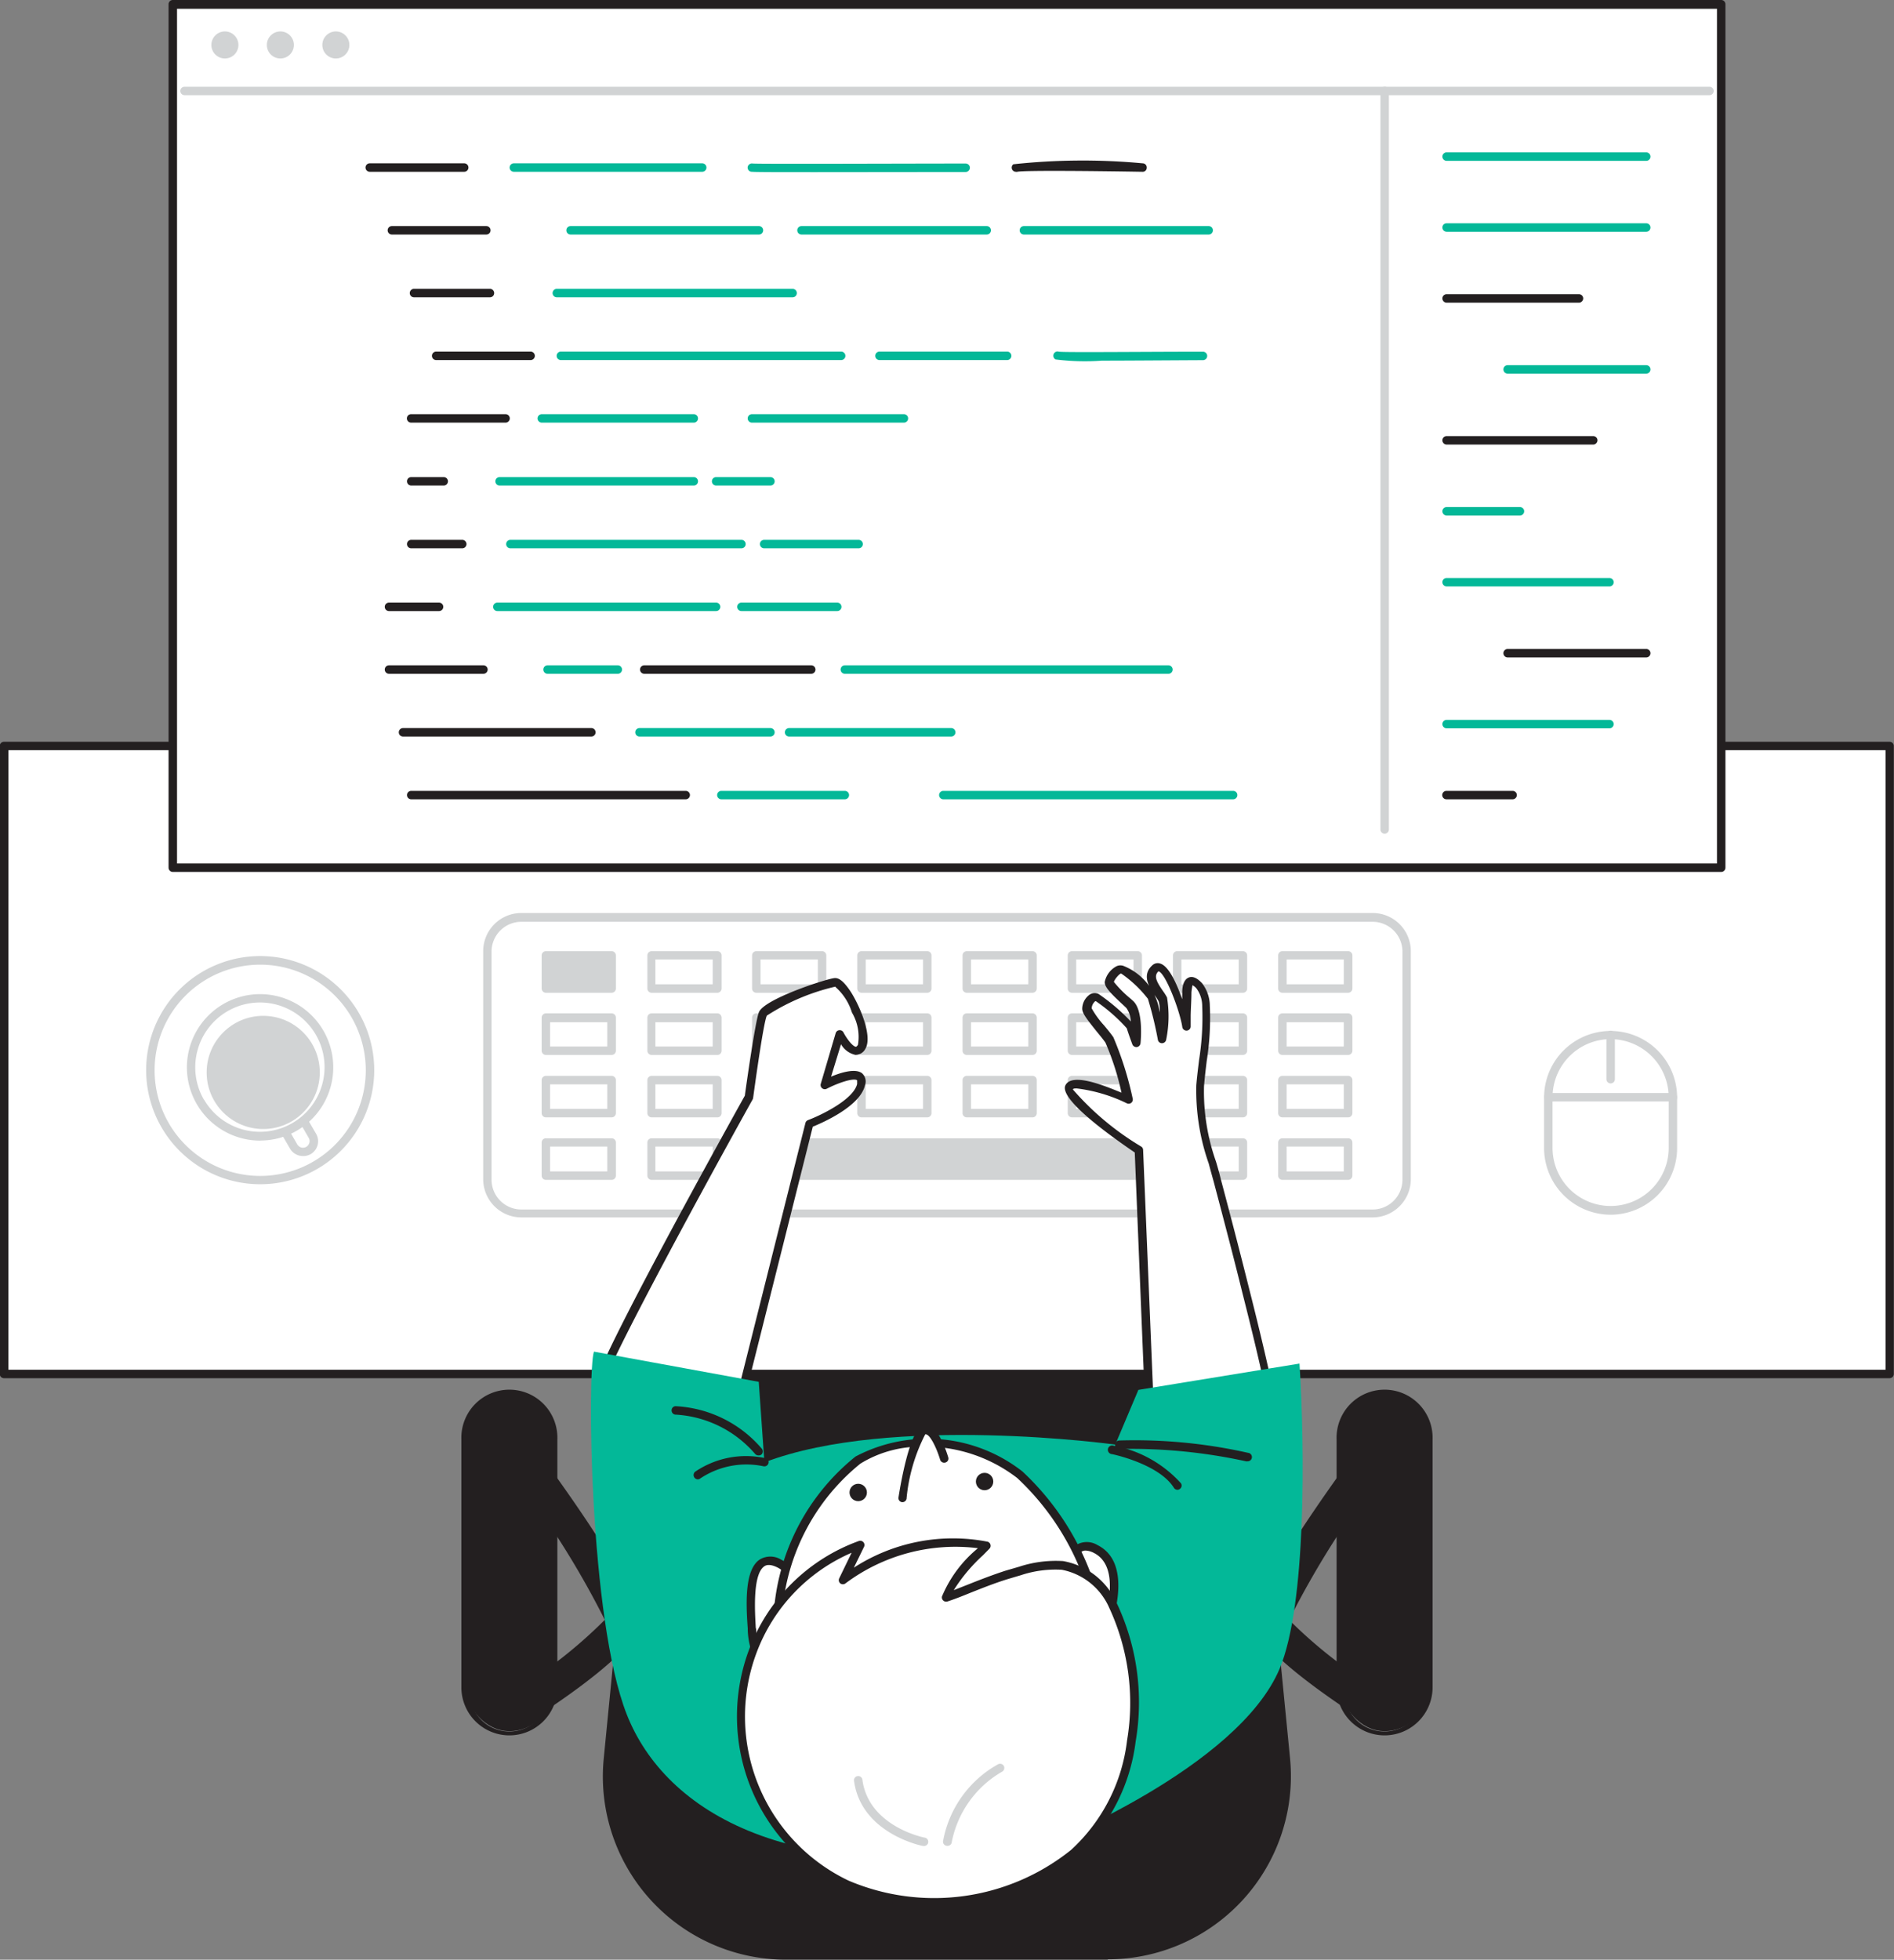 <svg xmlns="http://www.w3.org/2000/svg" width="38.1" height="39.405" viewBox="0 0 38.1 39.405">
  <rect x="0" y="0" width="38.1" height="39.405" fill="#808080" stroke="none"/>
  <defs>
    <style>
      .cls-1 {
        fill: #231f20;
      }

      .cls-2 {
        fill: #fff;
      }

      .cls-3 {
        fill: #d1d3d4;
      }

      .cls-4 {
        fill: #03b898;
      }
    </style>
  </defs>
  <g id="_177_coding_flatline" data-name="#177_coding_flatline" transform="translate(-87.82 -33.96)">
    <path id="Tracé_456" data-name="Tracé 456" class="cls-1" d="M181.362,190.916l.221-4.1-5.825-.285-3.648.212s.679,4.04,1.063,4.349S181.362,190.916,181.362,190.916Z" transform="translate(-69.976 -126.661)"/>
    <path id="Tracé_457" data-name="Tracé 457" class="cls-1" d="M174.175,190.838a4.848,4.848,0,0,1-1.528-.121c-.394-.321-1.019-3.986-1.094-4.4a.083.083,0,0,1,.017-.068.08.08,0,0,1,.061-.031l3.658-.217,5.835.285a.078.078,0,0,1,.058.027.085.085,0,0,1,.022.063l-.221,4.1a.087.087,0,0,1-.08.08C179.96,190.621,176.3,190.838,174.175,190.838Zm-2.434-4.458a19.34,19.34,0,0,0,1.019,4.2c.292.207,5.061,0,8.053-.188l.214-3.941-5.738-.285Zm9.153,4.1Z" transform="translate(-69.512 -126.221)"/>
    <path id="Tracé_458" data-name="Tracé 458" class="cls-1" d="M148.335,210.634a.34.34,0,0,1-.185-.625,9.485,9.485,0,0,0,1.792-1.408,17.864,17.864,0,0,0-1.88-2.968.34.34,0,1,1,.549-.4c2.148,2.936,2.038,3.374,2,3.519-.121.484-1.359,1.359-2.092,1.829a.34.34,0,0,1-.185.056ZM149.949,208.637Z" transform="translate(-49.956 -142.07)"/>
    <rect id="Rectangle_55" data-name="Rectangle 55" class="cls-1" width="1.761" height="6.75" rx="0.881" transform="translate(98.948 68.769) rotate(180)"/>
    <path id="Tracé_459" data-name="Tracé 459" class="cls-1" d="M143.44,205.412a.966.966,0,0,1-.965-.966v-4.988a.966.966,0,1,1,1.931,0v4.988A.966.966,0,0,1,143.44,205.412Zm0-6.75a.8.8,0,0,0-.795.8v4.988a.8.8,0,1,0,1.591,0v-4.988A.8.8,0,0,0,143.44,198.662Z" transform="translate(-45.374 -136.558)"/>
    <path id="Tracé_460" data-name="Tracé 460" class="cls-1" d="M238.8,210.634a.34.34,0,0,1-.185-.056c-.73-.475-1.972-1.345-2.092-1.829-.037-.144-.146-.582,2-3.519a.34.34,0,0,1,.549.4,18.112,18.112,0,0,0-1.882,2.972,9.413,9.413,0,0,0,1.793,1.4.34.34,0,0,1-.185.625ZM237.191,208.642Z" transform="translate(-123.438 -142.07)"/>
    <rect id="Rectangle_56" data-name="Rectangle 56" class="cls-1" width="1.761" height="6.75" rx="0.881" transform="translate(114.792 62.019)"/>
    <path id="Tracé_461" data-name="Tracé 461" class="cls-1" d="M247.112,205.412a.966.966,0,0,1-.966-.966v-4.988a.966.966,0,1,1,1.931,0v4.988A.966.966,0,0,1,247.112,205.412Zm0-6.75a.8.8,0,0,0-.8.8v4.988a.8.8,0,1,0,1.591,0v-4.988A.8.8,0,0,0,247.112,198.662Z" transform="translate(-131.439 -136.558)"/>
    <path id="Tracé_462" data-name="Tracé 462" class="cls-1" d="M173.4,224.654l-.355-3.6h-12.93l-.355,3.6a3.6,3.6,0,0,0,3.583,3.952h6.473a3.6,3.6,0,0,0,3.583-3.952Z" transform="translate(-59.706 -155.319)"/>
    <path id="Tracé_463" data-name="Tracé 463" class="cls-1" d="M169.4,228.268h-6.473a3.683,3.683,0,0,1-3.666-4.045l.353-3.6a.087.087,0,0,1,.085-.076h12.93a.087.087,0,0,1,.085.076l.353,3.6h0a3.683,3.683,0,0,1-3.666,4.038Zm-9.625-7.555-.34,3.527a3.515,3.515,0,0,0,3.491,3.858H169.4a3.515,3.515,0,0,0,3.5-3.858l-.34-3.527Z" transform="translate(-59.296 -154.904)"/>
    <rect id="Rectangle_57" data-name="Rectangle 57" class="cls-2" width="37.931" height="12.626" transform="translate(87.905 48.96)"/>
    <path id="Tracé_464" data-name="Tracé 464" class="cls-1" d="M125.835,134.587H87.9a.085.085,0,0,1-.085-.085V121.875a.085.085,0,0,1,.085-.085h37.931a.085.085,0,0,1,.085.085V134.5A.085.085,0,0,1,125.835,134.587Zm-37.846-.17h37.761V121.96H87.99Z" transform="translate(0 -72.915)"/>
    <rect id="Rectangle_58" data-name="Rectangle 58" class="cls-2" width="18.49" height="5.945" rx="2.973" transform="translate(97.625 52.411)"/>
    <path id="Tracé_465" data-name="Tracé 465" class="cls-3" d="M162.952,148.19H145.828a.769.769,0,0,1-.768-.768v-4.585a.768.768,0,0,1,.768-.768h17.124a.768.768,0,0,1,.768.768v4.585A.769.769,0,0,1,162.952,148.19Zm-17.124-5.944a.6.6,0,0,0-.6.6v4.585a.6.6,0,0,0,.6.6h17.124a.6.6,0,0,0,.6-.6v-4.585a.6.6,0,0,0-.6-.6Z" transform="translate(-47.52 -89.751)"/>
    <rect id="Rectangle_59" data-name="Rectangle 59" class="cls-3" width="1.323" height="0.666" transform="translate(98.8 53.166)"/>
    <path id="Tracé_466" data-name="Tracé 466" class="cls-3" d="M153.388,147.4h-1.323a.087.087,0,0,1-.085-.085v-.666a.085.085,0,0,1,.085-.085h1.323a.085.085,0,0,1,.085.085v.669A.085.085,0,0,1,153.388,147.4Zm-1.238-.17H153.3v-.5h-1.15Z" transform="translate(-53.264 -93.478)"/>
    <rect id="Rectangle_60" data-name="Rectangle 60" class="cls-2" width="1.323" height="0.666" transform="translate(98.8 54.421)"/>
    <path id="Tracé_467" data-name="Tracé 467" class="cls-3" d="M153.388,154.786h-1.323a.085.085,0,0,1-.085-.085v-.666a.087.087,0,0,1,.085-.085h1.323a.085.085,0,0,1,.085.085v.666A.085.085,0,0,1,153.388,154.786Zm-1.238-.17H153.3v-.487h-1.15Z" transform="translate(-53.264 -99.614)"/>
    <rect id="Rectangle_61" data-name="Rectangle 61" class="cls-2" width="1.323" height="0.666" transform="translate(98.8 55.678)"/>
    <path id="Tracé_468" data-name="Tracé 468" class="cls-3" d="M153.388,162.184h-1.323a.085.085,0,0,1-.085-.085v-.664a.085.085,0,0,1,.085-.085h1.323a.085.085,0,0,1,.085.085v.664A.085.085,0,0,1,153.388,162.184Zm-1.238-.17H153.3v-.494h-1.15Z" transform="translate(-53.264 -105.757)"/>
    <rect id="Rectangle_62" data-name="Rectangle 62" class="cls-2" width="1.323" height="0.666" transform="translate(98.8 56.933)"/>
    <path id="Tracé_469" data-name="Tracé 469" class="cls-3" d="M153.388,169.576h-1.323a.085.085,0,0,1-.085-.085v-.666a.085.085,0,0,1,.085-.085h1.323a.085.085,0,0,1,.085.085v.666A.085.085,0,0,1,153.388,169.576Zm-1.238-.17H153.3v-.5h-1.15Z" transform="translate(-53.264 -111.892)"/>
    <rect id="Rectangle_63" data-name="Rectangle 63" class="cls-2" width="1.323" height="0.666" transform="translate(100.918 53.166)"/>
    <path id="Tracé_470" data-name="Tracé 470" class="cls-3" d="M165.9,147.4h-1.314a.085.085,0,0,1-.085-.085v-.666a.085.085,0,0,1,.085-.085h1.323a.085.085,0,0,1,.085.085v.669a.087.087,0,0,1-.093.082Zm-1.238-.17h1.153v-.5h-1.153Z" transform="translate(-63.658 -93.478)"/>
    <rect id="Rectangle_64" data-name="Rectangle 64" class="cls-2" width="1.323" height="0.666" transform="translate(100.918 54.421)"/>
    <path id="Tracé_471" data-name="Tracé 471" class="cls-3" d="M165.9,154.786h-1.314a.085.085,0,0,1-.085-.085v-.666a.085.085,0,0,1,.085-.085h1.323a.087.087,0,0,1,.085.085v.666a.085.085,0,0,1-.093.085Zm-1.238-.17h1.153v-.487h-1.153Z" transform="translate(-63.658 -99.614)"/>
    <rect id="Rectangle_65" data-name="Rectangle 65" class="cls-2" width="1.323" height="0.666" transform="translate(100.918 55.678)"/>
    <path id="Tracé_472" data-name="Tracé 472" class="cls-3" d="M165.9,162.184h-1.314a.085.085,0,0,1-.085-.085v-.664a.085.085,0,0,1,.085-.085h1.323a.085.085,0,0,1,.085.085v.664a.085.085,0,0,1-.093.085Zm-1.238-.17h1.153v-.494h-1.153Z" transform="translate(-63.658 -105.757)"/>
    <rect id="Rectangle_66" data-name="Rectangle 66" class="cls-2" width="1.323" height="0.666" transform="translate(100.918 56.933)"/>
    <path id="Tracé_473" data-name="Tracé 473" class="cls-3" d="M165.9,169.576h-1.314a.085.085,0,0,1-.085-.085v-.666a.085.085,0,0,1,.085-.085h1.323a.085.085,0,0,1,.085.085v.666a.085.085,0,0,1-.093.085Zm-1.238-.17h1.153v-.5h-1.153Z" transform="translate(-63.658 -111.892)"/>
    <rect id="Rectangle_67" data-name="Rectangle 67" class="cls-2" width="1.323" height="0.666" transform="translate(103.034 53.166)"/>
    <path id="Tracé_474" data-name="Tracé 474" class="cls-3" d="M178.318,147.4h-1.323a.085.085,0,0,1-.085-.085v-.666a.085.085,0,0,1,.085-.085h1.323a.085.085,0,0,1,.085.085v.669A.085.085,0,0,1,178.318,147.4Zm-1.238-.17h1.153v-.5H177.08Z" transform="translate(-73.961 -93.478)"/>
    <rect id="Rectangle_68" data-name="Rectangle 68" class="cls-2" width="1.323" height="0.666" transform="translate(103.034 54.421)"/>
    <path id="Tracé_475" data-name="Tracé 475" class="cls-3" d="M178.318,154.786h-1.323a.085.085,0,0,1-.085-.085v-.666a.085.085,0,0,1,.085-.085h1.323a.085.085,0,0,1,.085.085v.666A.085.085,0,0,1,178.318,154.786Zm-1.238-.17h1.153v-.487H177.08Z" transform="translate(-73.961 -99.614)"/>
    <rect id="Rectangle_69" data-name="Rectangle 69" class="cls-2" width="1.323" height="0.666" transform="translate(103.034 55.678)"/>
    <path id="Tracé_476" data-name="Tracé 476" class="cls-3" d="M178.318,162.184h-1.323a.085.085,0,0,1-.085-.085v-.664a.085.085,0,0,1,.085-.085h1.323a.085.085,0,0,1,.085.085v.664A.085.085,0,0,1,178.318,162.184Zm-1.238-.17h1.153v-.494H177.08Z" transform="translate(-73.961 -105.757)"/>
    <rect id="Rectangle_70" data-name="Rectangle 70" class="cls-3" width="7.672" height="0.666" transform="translate(103.034 56.933)"/>
    <path id="Tracé_477" data-name="Tracé 477" class="cls-3" d="M184.667,169.576h-7.672a.085.085,0,0,1-.085-.085v-.666a.085.085,0,0,1,.085-.085h7.672a.085.085,0,0,1,.085.085v.666A.085.085,0,0,1,184.667,169.576Zm-7.587-.17h7.5v-.5h-7.5Z" transform="translate(-73.961 -111.892)"/>
    <rect id="Rectangle_71" data-name="Rectangle 71" class="cls-2" width="1.323" height="0.666" transform="translate(105.15 53.166)"/>
    <path id="Tracé_478" data-name="Tracé 478" class="cls-3" d="M190.778,147.4h-1.323a.087.087,0,0,1-.085-.085v-.666a.085.085,0,0,1,.085-.085h1.323a.085.085,0,0,1,.085.085v.669A.085.085,0,0,1,190.778,147.4Zm-1.238-.17h1.153v-.5H189.54Z" transform="translate(-84.305 -93.478)"/>
    <rect id="Rectangle_72" data-name="Rectangle 72" class="cls-2" width="1.323" height="0.666" transform="translate(105.15 54.421)"/>
    <path id="Tracé_479" data-name="Tracé 479" class="cls-3" d="M190.778,154.786h-1.323a.085.085,0,0,1-.085-.085v-.666a.087.087,0,0,1,.085-.085h1.323a.085.085,0,0,1,.085.085v.666A.085.085,0,0,1,190.778,154.786Zm-1.238-.17h1.153v-.487H189.54Z" transform="translate(-84.305 -99.614)"/>
    <rect id="Rectangle_73" data-name="Rectangle 73" class="cls-2" width="1.323" height="0.666" transform="translate(105.15 55.678)"/>
    <path id="Tracé_480" data-name="Tracé 480" class="cls-3" d="M190.778,162.184h-1.323a.085.085,0,0,1-.085-.085v-.664a.085.085,0,0,1,.085-.085h1.323a.085.085,0,0,1,.085.085v.664A.085.085,0,0,1,190.778,162.184Zm-1.238-.17h1.153v-.494H189.54Z" transform="translate(-84.305 -105.757)"/>
    <rect id="Rectangle_74" data-name="Rectangle 74" class="cls-2" width="1.323" height="0.666" transform="translate(107.268 53.166)"/>
    <path id="Tracé_481" data-name="Tracé 481" class="cls-3" d="M203.248,147.4h-1.323a.085.085,0,0,1-.085-.085v-.666a.085.085,0,0,1,.085-.085h1.323a.085.085,0,0,1,.085.085v.669A.087.087,0,0,1,203.248,147.4Zm-1.238-.17h1.153v-.5H202.01Z" transform="translate(-94.657 -93.478)"/>
    <rect id="Rectangle_75" data-name="Rectangle 75" class="cls-2" width="1.323" height="0.666" transform="translate(107.268 54.421)"/>
    <path id="Tracé_482" data-name="Tracé 482" class="cls-3" d="M203.248,154.786h-1.323a.085.085,0,0,1-.085-.085v-.666a.085.085,0,0,1,.085-.085h1.323a.087.087,0,0,1,.085.085v.666A.085.085,0,0,1,203.248,154.786Zm-1.238-.17h1.153v-.487H202.01Z" transform="translate(-94.657 -99.614)"/>
    <rect id="Rectangle_76" data-name="Rectangle 76" class="cls-2" width="1.323" height="0.666" transform="translate(107.268 55.678)"/>
    <path id="Tracé_483" data-name="Tracé 483" class="cls-3" d="M203.248,162.184h-1.323a.085.085,0,0,1-.085-.085v-.664a.085.085,0,0,1,.085-.085h1.323a.085.085,0,0,1,.085.085v.664A.085.085,0,0,1,203.248,162.184Zm-1.238-.17h1.153v-.494H202.01Z" transform="translate(-94.657 -105.757)"/>
    <rect id="Rectangle_77" data-name="Rectangle 77" class="cls-2" width="1.323" height="0.666" transform="translate(109.384 53.166)"/>
    <path id="Tracé_484" data-name="Tracé 484" class="cls-3" d="M215.708,147.4h-1.323a.085.085,0,0,1-.085-.085v-.666a.085.085,0,0,1,.085-.085h1.323a.085.085,0,0,1,.085.085v.669A.085.085,0,0,1,215.708,147.4Zm-1.238-.17h1.153v-.5H214.47Z" transform="translate(-105.001 -93.478)"/>
    <rect id="Rectangle_78" data-name="Rectangle 78" class="cls-2" width="1.323" height="0.666" transform="translate(109.384 54.421)"/>
    <path id="Tracé_485" data-name="Tracé 485" class="cls-3" d="M215.708,154.786h-1.323a.085.085,0,0,1-.085-.085v-.666a.085.085,0,0,1,.085-.085h1.323a.085.085,0,0,1,.085.085v.666A.085.085,0,0,1,215.708,154.786Zm-1.238-.17h1.153v-.487H214.47Z" transform="translate(-105.001 -99.614)"/>
    <rect id="Rectangle_79" data-name="Rectangle 79" class="cls-2" width="1.323" height="0.666" transform="translate(109.384 55.678)"/>
    <path id="Tracé_486" data-name="Tracé 486" class="cls-3" d="M215.708,162.184h-1.323a.085.085,0,0,1-.085-.085v-.664a.085.085,0,0,1,.085-.085h1.323a.085.085,0,0,1,.085.085v.664A.085.085,0,0,1,215.708,162.184Zm-1.238-.17h1.153v-.494H214.47Z" transform="translate(-105.001 -105.757)"/>
    <rect id="Rectangle_80" data-name="Rectangle 80" class="cls-2" width="1.323" height="0.666" transform="translate(111.499 53.166)"/>
    <path id="Tracé_487" data-name="Tracé 487" class="cls-3" d="M228.168,147.4h-1.323a.087.087,0,0,1-.085-.085v-.666a.085.085,0,0,1,.085-.085h1.323a.085.085,0,0,1,.085.085v.669A.085.085,0,0,1,228.168,147.4Zm-1.238-.17h1.153v-.5H226.93Z" transform="translate(-115.345 -93.478)"/>
    <rect id="Rectangle_81" data-name="Rectangle 81" class="cls-2" width="1.323" height="0.666" transform="translate(111.499 54.421)"/>
    <path id="Tracé_488" data-name="Tracé 488" class="cls-3" d="M228.168,154.786h-1.323a.085.085,0,0,1-.085-.085v-.666a.087.087,0,0,1,.085-.085h1.323a.085.085,0,0,1,.085.085v.666A.085.085,0,0,1,228.168,154.786Zm-1.238-.17h1.153v-.487H226.93Z" transform="translate(-115.345 -99.614)"/>
    <rect id="Rectangle_82" data-name="Rectangle 82" class="cls-2" width="1.323" height="0.666" transform="translate(111.499 55.678)"/>
    <path id="Tracé_489" data-name="Tracé 489" class="cls-3" d="M228.168,162.184h-1.323a.085.085,0,0,1-.085-.085v-.664a.085.085,0,0,1,.085-.085h1.323a.085.085,0,0,1,.085.085v.664A.085.085,0,0,1,228.168,162.184Zm-1.238-.17h1.153v-.494H226.93Z" transform="translate(-115.345 -105.757)"/>
    <rect id="Rectangle_83" data-name="Rectangle 83" class="cls-2" width="1.323" height="0.666" transform="translate(111.499 56.933)"/>
    <path id="Tracé_490" data-name="Tracé 490" class="cls-3" d="M228.168,169.576h-1.323a.085.085,0,0,1-.085-.085v-.666a.085.085,0,0,1,.085-.085h1.323a.085.085,0,0,1,.085.085v.666A.085.085,0,0,1,228.168,169.576Zm-1.238-.17h1.153v-.5H226.93Z" transform="translate(-115.345 -111.892)"/>
    <rect id="Rectangle_84" data-name="Rectangle 84" class="cls-2" width="1.323" height="0.666" transform="translate(113.617 53.166)"/>
    <path id="Tracé_491" data-name="Tracé 491" class="cls-3" d="M240.638,147.4h-1.323a.085.085,0,0,1-.085-.085v-.666a.085.085,0,0,1,.085-.085h1.323a.085.085,0,0,1,.085.085v.669A.087.087,0,0,1,240.638,147.4Zm-1.238-.17h1.15v-.5H239.4Z" transform="translate(-125.698 -93.478)"/>
    <rect id="Rectangle_85" data-name="Rectangle 85" class="cls-2" width="1.323" height="0.666" transform="translate(113.617 54.421)"/>
    <path id="Tracé_492" data-name="Tracé 492" class="cls-3" d="M240.638,154.786h-1.323a.085.085,0,0,1-.085-.085v-.666a.085.085,0,0,1,.085-.085h1.323a.087.087,0,0,1,.085.085v.666A.085.085,0,0,1,240.638,154.786Zm-1.238-.17h1.15v-.487H239.4Z" transform="translate(-125.698 -99.614)"/>
    <rect id="Rectangle_86" data-name="Rectangle 86" class="cls-2" width="1.323" height="0.666" transform="translate(113.617 55.678)"/>
    <path id="Tracé_493" data-name="Tracé 493" class="cls-3" d="M240.638,162.184h-1.323a.085.085,0,0,1-.085-.085v-.664a.085.085,0,0,1,.085-.085h1.323a.085.085,0,0,1,.085.085v.664A.085.085,0,0,1,240.638,162.184Zm-1.238-.17h1.15v-.494H239.4Z" transform="translate(-125.698 -105.757)"/>
    <rect id="Rectangle_87" data-name="Rectangle 87" class="cls-2" width="1.323" height="0.666" transform="translate(113.617 56.933)"/>
    <path id="Tracé_494" data-name="Tracé 494" class="cls-3" d="M240.638,169.576h-1.323a.085.085,0,0,1-.085-.085v-.666a.085.085,0,0,1,.085-.085h1.323a.085.085,0,0,1,.085.085v.666A.085.085,0,0,1,240.638,169.576Zm-1.238-.17h1.15v-.5H239.4Z" transform="translate(-125.698 -111.892)"/>
    <path id="Tracé_495" data-name="Tracé 495" class="cls-2" d="M215.851,152.2s-1.528-1.041-1.4-1.263,1.175.262,1.175.262a7.264,7.264,0,0,0-.377-1.206c-.138-.2-.452-.52-.452-.632s.105-.272.205-.221a3.127,3.127,0,0,1,.667.6c.032.105.11.319.11.319s.053-.611-.122-.773-.411-.374-.408-.457.17-.294.268-.245a2.408,2.408,0,0,1,.577.55,8.06,8.06,0,0,1,.207.849,2.618,2.618,0,0,0,.024-.8c-.076-.156-.367-.423-.151-.623s.579.895.618,1.172c0-.229.008-.46.02-.691.012-.2.076-.323.253-.127a.679.679,0,0,1,.134.4,10.3,10.3,0,0,1-.119,1.6,5.631,5.631,0,0,0,.35,1.912q.3,1.116.577,2.236c.17.706.35,1.415.5,2.128a3.5,3.5,0,0,1,.17,1.189c-.107.649-2.491,2.208-2.491,2.208Z" transform="translate(-105.121 -95.111)"/>
    <path id="Tracé_496" data-name="Tracé 496" class="cls-1" d="M215.79,160.234a.1.1,0,0,1-.039-.008.088.088,0,0,1-.046-.073l-.34-8.338c-.722-.492-1.528-1.117-1.391-1.359s.745,0,1.124.156a5.4,5.4,0,0,0-.323-1.007c-.046-.066-.115-.149-.182-.231-.17-.214-.285-.352-.285-.45a.357.357,0,0,1,.151-.285.182.182,0,0,1,.178-.012,3.98,3.98,0,0,1,.649.554.494.494,0,0,0-.09-.272l-.046-.044c-.268-.248-.394-.375-.389-.481a.465.465,0,0,1,.212-.3.183.183,0,0,1,.18-.015,1.17,1.17,0,0,1,.713.929.631.631,0,0,0-.02-.221.915.915,0,0,0-.071-.112c-.105-.153-.282-.406-.061-.61a.158.158,0,0,1,.17-.037c.17.058.324.4.436.715v-.139c0-.11.025-.26.138-.3s.226.08.262.119a.747.747,0,0,1,.155.453,5.5,5.5,0,0,1-.063,1.112c-.02.17-.041.34-.054.509A4.222,4.222,0,0,0,217,152c.036.122.071.245.1.367.217.813.406,1.545.579,2.238.2.79.357,1.454.5,2.13.017.08.037.17.059.255a2.562,2.562,0,0,1,.114.965c-.109.666-2.281,2.109-2.529,2.272A.085.085,0,0,1,215.79,160.234Zm-1.595-9.707c-.041,0-.066,0-.075.02a5.667,5.667,0,0,0,1.377,1.15.082.082,0,0,1,.036.066l.34,8.231c.725-.487,2.252-1.6,2.328-2.073a2.427,2.427,0,0,0-.11-.9c-.022-.09-.044-.17-.061-.26-.141-.679-.3-1.336-.5-2.124-.17-.691-.362-1.421-.577-2.235-.034-.122-.068-.243-.1-.365a4.419,4.419,0,0,1-.25-1.576c.014-.17.036-.34.056-.509a5.46,5.46,0,0,0,.063-1.078.6.6,0,0,0-.112-.353.274.274,0,0,0-.083-.07,1.072,1.072,0,0,0-.022.146c0,.153-.012.307-.015.46v.229a.085.085,0,0,1-.168.01c-.046-.319-.34-1.1-.481-1.124-.093.09-.048.194.088.391a1.149,1.149,0,0,1,.085.134,2.346,2.346,0,0,1-.017.849.085.085,0,0,1-.082.071.082.082,0,0,1-.085-.068,7.439,7.439,0,0,0-.2-.824,2.415,2.415,0,0,0-.538-.509c-.037,0-.141.127-.146.17a2.282,2.282,0,0,0,.34.34l.046.042c.2.182.16.734.149.849a.087.087,0,0,1-.073.078.088.088,0,0,1-.092-.056s-.08-.216-.112-.323a3.511,3.511,0,0,0-.623-.545.038.038,0,0,0-.025.015.2.2,0,0,0-.058.129,1.782,1.782,0,0,0,.246.34c.073.087.141.17.19.241a6.711,6.711,0,0,1,.389,1.233.085.085,0,0,1-.029.087.083.083,0,0,1-.088.01A3.164,3.164,0,0,0,214.2,150.527Z" transform="translate(-104.718 -94.681)"/>
    <path id="Tracé_497" data-name="Tracé 497" class="cls-2" d="M161.548,158.848,163,153.084s.939-.355,1.041-.786-.735,0-.735,0l.3-1.019s.27.532.44.253-.34-1.319-.542-1.294a3.924,3.924,0,0,0-1.445.635c-.076.2-.28,1.674-.28,1.674s-3.018,5.434-3.018,5.808S161.548,158.848,161.548,158.848Z" transform="translate(-58.893 -96.531)"/>
    <path id="Tracé_498" data-name="Tracé 498" class="cls-1" d="M161.15,158.546h0c-1.072-.041-2.87-.17-2.87-.572s2.67-5.215,3.018-5.837c.029-.211.207-1.476.282-1.676.1-.265,1.333-.666,1.515-.688.1-.014.2.075.328.265.18.277.452.9.3,1.156a.224.224,0,0,1-.2.122.443.443,0,0,1-.29-.214l-.2.652c.2-.085.486-.17.62-.071a.222.222,0,0,1,.061.248c-.1.421-.849.747-1.049.829l-1.438,5.721A.087.087,0,0,1,161.15,158.546Zm1.96-8.6a4.345,4.345,0,0,0-1.37.581c-.066.149-.219,1.248-.275,1.654a.093.093,0,0,1-.01.031c-1.158,2.082-3,5.49-3.007,5.774a6.925,6.925,0,0,0,2.637.4l1.432-5.7a.085.085,0,0,1,.053-.059c.25-.093.912-.409.987-.725v-.075c-.066-.053-.375.048-.611.17a.085.085,0,0,1-.093-.01.083.083,0,0,1-.027-.09l.3-1.019a.085.085,0,0,1,.156-.014c.07.134.188.285.25.289.014,0,.034-.025.042-.041a.958.958,0,0,0-.121-.647A1.13,1.13,0,0,0,163.11,149.941Z" transform="translate(-58.495 -96.145)"/>
    <path id="Tracé_499" data-name="Tracé 499" class="cls-4" d="M168.852,194.769l-.465,1.1s-4.5-.62-7.058.358l-.114-1.62L157.9,194c-.134.368-.1,5.373.662,7.3s3.283,3.566,8.447,2.6c0,0,3.843-1.528,4.684-3.524.538-1.279.509-4.415.4-6.136Z" transform="translate(-58.132 -132.862)"/>
    <path id="Tracé_500" data-name="Tracé 500" class="cls-2" d="M176.782,220.155a1.435,1.435,0,0,0,.112.509.34.34,0,0,0,.26.221c.17.012.279-.17.34-.324.17-.474.436-1.445-.161-1.739C176.64,218.487,176.755,219.778,176.782,220.155Z" transform="translate(-73.835 -153.424)"/>
    <path id="Tracé_501" data-name="Tracé 501" class="cls-1" d="M176.762,220.563h-.02a.418.418,0,0,1-.329-.268,1.528,1.528,0,0,1-.121-.545h0v-.036c-.044-.576-.048-1.189.238-1.384a.413.413,0,0,1,.433,0c.679.34.367,1.4.2,1.844C177.073,220.431,176.929,220.563,176.762,220.563Zm-.3-.827a1.359,1.359,0,0,0,.105.484c.017.039.085.17.187.17.136.008.228-.205.251-.27.148-.4.431-1.359-.119-1.634-.17-.083-.239-.036-.263-.02-.243.17-.183.966-.17,1.231Z" transform="translate(-73.43 -153.01)"/>
    <path id="Tracé_502" data-name="Tracé 502" class="cls-2" d="M214.312,218.435a1.47,1.47,0,0,0,.112.509.34.34,0,0,0,.26.221c.17.012.279-.17.34-.324.17-.475.436-1.445-.161-1.739C214.17,216.767,214.285,218.058,214.312,218.435Z" transform="translate(-104.992 -151.996)"/>
    <path id="Tracé_503" data-name="Tracé 503" class="cls-1" d="M214.255,218.843h-.019a.416.416,0,0,1-.34-.27,1.507,1.507,0,0,1-.121-.543v-.036c-.042-.576-.048-1.189.238-1.384a.413.413,0,0,1,.433,0c.679.34.367,1.4.2,1.844C214.567,218.706,214.421,218.843,214.255,218.843Zm-.046-2.123a.144.144,0,0,0-.093.029c-.243.17-.183.966-.17,1.231v.034h0a1.358,1.358,0,0,0,.105.486c.017.037.085.17.187.17.138,0,.228-.2.251-.27.148-.4.431-1.359-.119-1.634A.4.4,0,0,0,214.209,216.72Z" transform="translate(-104.548 -151.582)"/>
    <path id="Tracé_504" data-name="Tracé 504" class="cls-2" d="M186.335,207.975a5.342,5.342,0,0,0-1.528-2.563,3.019,3.019,0,0,0-3.255-.294,4.328,4.328,0,0,0-1.576,4C180.214,211.308,186.335,207.975,186.335,207.975Z" transform="translate(-76.479 -141.806)"/>
    <path id="Tracé_505" data-name="Tracé 505" class="cls-1" d="M180.68,209.553a1.558,1.558,0,0,1-.713-.143.812.812,0,0,1-.442-.679,4.42,4.42,0,0,1,1.61-4.076,3.1,3.1,0,0,1,3.357.3,5.409,5.409,0,0,1,1.55,2.608.083.083,0,0,1-.041.1C185.839,207.741,182.5,209.553,180.68,209.553Zm1.839-5.095a2.311,2.311,0,0,0-1.286.34,4.265,4.265,0,0,0-1.54,3.924.644.644,0,0,0,.352.543c1.258.657,5.28-1.438,5.816-1.724a5.193,5.193,0,0,0-1.474-2.454,3.04,3.04,0,0,0-1.868-.632Z" transform="translate(-76.105 -141.408)"/>
    <path id="Tracé_506" data-name="Tracé 506" class="cls-2" d="M180.968,217.231c-.414.127-.8.307-1.209.457a3.039,3.039,0,0,1,.8-1.044,3.7,3.7,0,0,0-2.887.693l.34-.708a3.619,3.619,0,0,0-2.143,2.145,3.736,3.736,0,0,0,1.9,4.68,4.5,4.5,0,0,0,4.565-.633,3.649,3.649,0,0,0,1.153-2.248,4.575,4.575,0,0,0-.368-2.717,1.391,1.391,0,0,0-1.019-.807,2.32,2.32,0,0,0-.849.112Z" transform="translate(-72.909 -151.6)"/>
    <path id="Tracé_507" data-name="Tracé 507" class="cls-1" d="M179.11,223.478a4.585,4.585,0,0,1-1.792-.36,3.828,3.828,0,0,1-1.949-4.787,3.7,3.7,0,0,1,2.218-2.2.085.085,0,0,1,.1.119l-.205.419a3.668,3.668,0,0,1,2.687-.523.083.083,0,0,1,.061.059.085.085,0,0,1-.02.082l-.132.134a3.359,3.359,0,0,0-.586.7l.267-.105c.25-.1.509-.2.769-.285h0l.275-.08a2.377,2.377,0,0,1,.886-.115,1.456,1.456,0,0,1,1.083.849,4.667,4.667,0,0,1,.379,2.778,3.726,3.726,0,0,1-1.189,2.3A4.371,4.371,0,0,1,179.11,223.478Zm-1.673-7.109a3.541,3.541,0,0,0-1.916,2.021,3.654,3.654,0,0,0,1.856,4.572,4.4,4.4,0,0,0,4.475-.618,3.548,3.548,0,0,0,1.126-2.2,4.544,4.544,0,0,0-.36-2.671,1.314,1.314,0,0,0-.953-.762,2.207,2.207,0,0,0-.822.109l-.27.08h0c-.258.08-.509.18-.756.278-.149.061-.3.121-.45.17a.087.087,0,0,1-.085-.017.085.085,0,0,1-.027-.083,2.5,2.5,0,0,1,.7-.951l.022-.02a3.69,3.69,0,0,0-2.663.708.087.087,0,0,1-.105,0,.085.085,0,0,1-.022-.1Z" transform="translate(-72.486 -151.187)"/>
    <path id="Tracé_508" data-name="Tracé 508" class="cls-2" d="M194.75,204.592s.194-1.212.413-1.359.428.562.428.562" transform="translate(-88.771 -140.511)"/>
    <path id="Tracé_509" data-name="Tracé 509" class="cls-1" d="M194.337,204.31h-.014a.083.083,0,0,1-.07-.1c.046-.294.216-1.262.45-1.411a.194.194,0,0,1,.17-.019c.209.078.353.538.38.628a.083.083,0,0,1-.058.105.085.085,0,0,1-.105-.056c-.066-.224-.192-.486-.277-.509a.02.02,0,0,0-.024,0,3.526,3.526,0,0,0-.375,1.294A.085.085,0,0,1,194.337,204.31Z" transform="translate(-88.358 -140.145)"/>
    <circle id="Ellipse_25" data-name="Ellipse 25" class="cls-1" cx="0.175" cy="0.175" r="0.175" transform="translate(107.451 63.575)"/>
    <circle id="Ellipse_26" data-name="Ellipse 26" class="cls-1" cx="0.175" cy="0.175" r="0.175" transform="translate(104.909 63.795)"/>
    <path id="Tracé_510" data-name="Tracé 510" class="cls-1" d="M220.494,206.01a.087.087,0,0,1-.073-.039c-.3-.482-1.241-.679-1.252-.679a.087.087,0,1,1,.034-.17,2.417,2.417,0,0,1,1.359.757.083.083,0,0,1-.027.117A.082.082,0,0,1,220.494,206.01Z" transform="translate(-108.986 -142.094)"/>
    <path id="Tracé_511" data-name="Tracé 511" class="cls-1" d="M170.062,206.839a.087.087,0,0,1-.053-.153,1.823,1.823,0,0,1,1.413-.273.083.083,0,0,1,.063.1.085.085,0,0,1-.1.063,1.67,1.67,0,0,0-1.269.243A.087.087,0,0,1,170.062,206.839Z" transform="translate(-68.206 -143.133)"/>
    <path id="Tracé_512" data-name="Tracé 512" class="cls-1" d="M169.124,201.434a.088.088,0,0,1-.065-.029,2.281,2.281,0,0,0-1.591-.791.085.085,0,0,1-.09-.08.083.083,0,0,1,.078-.09,2.439,2.439,0,0,1,1.732.849.087.087,0,0,1,0,.121.088.088,0,0,1-.065.02Z" transform="translate(-66.048 -138.209)"/>
    <path id="Tracé_513" data-name="Tracé 513" class="cls-1" d="M222.619,204.777H222.6a10.8,10.8,0,0,0-2.523-.25.088.088,0,1,1-.042-.17,10.381,10.381,0,0,1,2.6.248.085.085,0,0,1-.017.17Z" transform="translate(-109.708 -141.432)"/>
    <circle id="Ellipse_27" data-name="Ellipse 27" class="cls-2" cx="2.209" cy="2.209" r="2.209" transform="translate(90.844 53.268)"/>
    <path id="Tracé_514" data-name="Tracé 514" class="cls-3" d="M107.424,151.749a2.294,2.294,0,1,1,2.294-2.294A2.294,2.294,0,0,1,107.424,151.749Zm0-4.415a2.124,2.124,0,1,0,2.124,2.124,2.124,2.124,0,0,0-2.124-2.124Z" transform="translate(-14.37 -93.977)"/>
    <rect id="Rectangle_88" data-name="Rectangle 88" class="cls-2" width="0.435" height="0.965" rx="0.217" transform="translate(94.214 56.981) rotate(149.88)"/>
    <path id="Tracé_515" data-name="Tracé 515" class="cls-3" d="M120.957,165.692a.309.309,0,0,1-.078-.01.3.3,0,0,1-.183-.139l-.267-.46a.3.3,0,0,1,.523-.3l.267.459a.3.3,0,0,1-.11.413A.3.3,0,0,1,120.957,165.692Zm-.267-.893a.129.129,0,0,0-.127.1.122.122,0,0,0,.014.1l.265.459a.143.143,0,0,0,.082.063.138.138,0,0,0,.1-.014h0a.134.134,0,0,0,.061-.082.122.122,0,0,0-.014-.1l-.265-.459A.134.134,0,0,0,120.691,164.8Z" transform="translate(-27.042 -108.487)"/>
    <circle id="Ellipse_28" data-name="Ellipse 28" class="cls-2" cx="1.387" cy="1.387" r="1.387" transform="translate(91.666 54.031)"/>
    <path id="Tracé_516" data-name="Tracé 516" class="cls-3" d="M111.434,154.6a1.476,1.476,0,0,1-1.275-.732h0a1.472,1.472,0,1,1,2.014.53,1.454,1.454,0,0,1-.739.2Zm-1.129-.822a1.3,1.3,0,1,0-.134-.988A1.3,1.3,0,0,0,110.3,153.775Z" transform="translate(-18.379 -97.705)"/>
    <circle id="Ellipse_29" data-name="Ellipse 29" class="cls-3" cx="1.138" cy="1.138" r="1.138" transform="translate(91.977 54.386)"/>
    <rect id="Rectangle_89" data-name="Rectangle 89" class="cls-2" width="2.507" height="3.531" rx="1.253" transform="translate(118.966 54.77)"/>
    <path id="Tracé_517" data-name="Tracé 517" class="cls-3" d="M272.068,159.725a1.342,1.342,0,0,1-1.338-1.338v-1.019a1.338,1.338,0,0,1,2.676,0v1.019a1.34,1.34,0,0,1-1.338,1.338Zm0-3.531a1.17,1.17,0,0,0-1.168,1.168v1.019a1.168,1.168,0,1,0,2.337,0v-1.019A1.17,1.17,0,0,0,272.068,156.195Z" transform="translate(-151.849 -101.34)"/>
    <path id="Tracé_518" data-name="Tracé 518" class="cls-3" d="M273.323,163.55h-2.508a.085.085,0,1,1,0-.17h2.508a.085.085,0,0,1,0,.17Z" transform="translate(-151.849 -107.442)"/>
    <path id="Tracé_519" data-name="Tracé 519" class="cls-3" d="M278.195,157.06a.085.085,0,0,1-.085-.085v-.89a.085.085,0,0,1,.17,0v.89A.085.085,0,0,1,278.195,157.06Z" transform="translate(-157.975 -101.315)"/>
    <path id="Tracé_520" data-name="Tracé 520" class="cls-3" d="M199.609,244.449h0a.085.085,0,0,1-.08-.09,2.221,2.221,0,0,1,1.1-1.547.088.088,0,0,1,.119.022.087.087,0,0,1-.024.119,2.1,2.1,0,0,0-1.019,1.418.085.085,0,0,1-.092.078Z" transform="translate(-92.739 -173.373)"/>
    <path id="Tracé_521" data-name="Tracé 521" class="cls-3" d="M190.378,245.628h-.017c-.012,0-1.246-.248-1.384-1.316a.085.085,0,0,1,.168-.022c.122.946,1.236,1.168,1.248,1.17a.085.085,0,0,1-.015.17Z" transform="translate(-83.978 -174.551)"/>
    <rect id="Rectangle_90" data-name="Rectangle 90" class="cls-2" width="31.148" height="17.362" transform="translate(91.296 34.045)"/>
    <path id="Tracé_522" data-name="Tracé 522" class="cls-1" d="M139.023,51.492H107.875a.085.085,0,0,1-.085-.085V34.045a.085.085,0,0,1,.085-.085h31.148a.085.085,0,0,1,.085.085V51.407A.085.085,0,0,1,139.023,51.492Zm-31.063-.17h30.978V34.137H107.96Z" transform="translate(-16.579)"/>
    <path id="Tracé_523" data-name="Tracé 523" class="cls-3" d="M139.941,44.4H109.265a.085.085,0,0,1,0-.17h30.676a.085.085,0,1,1,0,.17Z" transform="translate(-17.733 -8.526)"/>
    <circle id="Ellipse_30" data-name="Ellipse 30" class="cls-3" cx="0.272" cy="0.272" r="0.272" transform="translate(92.072 34.592)"/>
    <circle id="Ellipse_31" data-name="Ellipse 31" class="cls-3" cx="0.272" cy="0.272" r="0.272" transform="translate(93.188 34.592)"/>
    <circle id="Ellipse_32" data-name="Ellipse 32" class="cls-3" cx="0.272" cy="0.272" r="0.272" transform="translate(94.304 34.592)"/>
    <path id="Tracé_524" data-name="Tracé 524" class="cls-1" d="M133.105,53.47h-1.9a.085.085,0,1,1,0-.17h1.9a.085.085,0,0,1,0,.17Z" transform="translate(-35.947 -16.056)"/>
    <path id="Tracé_525" data-name="Tracé 525" class="cls-4" d="M152.064,53.47h-3.789a.085.085,0,1,1,0-.17h3.789a.085.085,0,0,1,0,.17Z" transform="translate(-50.118 -16.056)"/>
    <path id="Tracé_526" data-name="Tracé 526" class="cls-4" d="M158.784,60.9h-3.789a.085.085,0,1,1,0-.17h3.789a.085.085,0,1,1,0,.17Z" transform="translate(-55.697 -22.224)"/>
    <path id="Tracé_527" data-name="Tracé 527" class="cls-1" d="M135.733,60.9h-1.9a.085.085,0,1,1,0-.17h1.9a.085.085,0,0,1,0,.17Z" transform="translate(-38.13 -22.224)"/>
    <path id="Tracé_528" data-name="Tracé 528" class="cls-1" d="M137.973,68.33h-1.528a.085.085,0,1,1,0-.17h1.528a.085.085,0,1,1,0,.17Z" transform="translate(-40.297 -28.392)"/>
    <path id="Tracé_529" data-name="Tracé 529" class="cls-4" d="M158.108,68.33h-4.743a.085.085,0,1,1,0-.17h4.743a.085.085,0,0,1,0,.17Z" transform="translate(-54.344 -28.392)"/>
    <path id="Tracé_530" data-name="Tracé 530" class="cls-1" d="M140.983,75.76h-1.9a.085.085,0,1,1,0-.17h1.9a.085.085,0,1,1,0,.17Z" transform="translate(-42.489 -34.56)"/>
    <path id="Tracé_531" data-name="Tracé 531" class="cls-4" d="M159.5,75.76h-5.638a.085.085,0,1,1,0-.17H159.5a.085.085,0,0,1,0,.17Z" transform="translate(-54.759 -34.56)"/>
    <path id="Tracé_532" data-name="Tracé 532" class="cls-1" d="M138.013,83.17h-1.9a.085.085,0,1,1,0-.17h1.9a.085.085,0,0,1,0,.17Z" transform="translate(-40.023 -40.712)"/>
    <path id="Tracé_533" data-name="Tracé 533" class="cls-4" d="M154.642,83.17h-3.057a.085.085,0,1,1,0-.17h3.057a.085.085,0,1,1,0,.17Z" transform="translate(-52.866 -40.712)"/>
    <path id="Tracé_534" data-name="Tracé 534" class="cls-4" d="M179.532,83.17h-3.057a.085.085,0,1,1,0-.17h3.057a.085.085,0,1,1,0,.17Z" transform="translate(-73.529 -40.712)"/>
    <path id="Tracé_535" data-name="Tracé 535" class="cls-1" d="M136.769,90.62h-.654a.085.085,0,1,1,0-.17h.654a.085.085,0,1,1,0,.17Z" transform="translate(-40.023 -46.897)"/>
    <path id="Tracé_536" data-name="Tracé 536" class="cls-4" d="M150.491,90.62h-3.906a.085.085,0,1,1,0-.17h3.906a.085.085,0,0,1,0,.17Z" transform="translate(-48.715 -46.897)"/>
    <path id="Tracé_537" data-name="Tracé 537" class="cls-4" d="M173.327,90.62h-1.092a.085.085,0,1,1,0-.17h1.092a.085.085,0,1,1,0,.17Z" transform="translate(-70.009 -46.897)"/>
    <path id="Tracé_538" data-name="Tracé 538" class="cls-1" d="M137.142,98.05h-1.027a.085.085,0,1,1,0-.17h1.027a.085.085,0,0,1,0,.17Z" transform="translate(-40.023 -53.065)"/>
    <path id="Tracé_539" data-name="Tracé 539" class="cls-4" d="M152.513,98.05h-4.648a.085.085,0,1,1,0-.17h4.648a.085.085,0,1,1,0,.17Z" transform="translate(-49.778 -53.065)"/>
    <path id="Tracé_540" data-name="Tracé 540" class="cls-4" d="M179.833,98.05h-1.9a.085.085,0,1,1,0-.17h1.9a.085.085,0,0,1,0,.17Z" transform="translate(-74.741 -53.065)"/>
    <path id="Tracé_541" data-name="Tracé 541" class="cls-1" d="M134.5,105.48h-1.007a.085.085,0,1,1,0-.17H134.5a.085.085,0,1,1,0,.17Z" transform="translate(-37.848 -59.233)"/>
    <path id="Tracé_542" data-name="Tracé 542" class="cls-4" d="M150.733,105.48h-4.4a.085.085,0,1,1,0-.17h4.4a.085.085,0,1,1,0,.17Z" transform="translate(-48.508 -59.233)"/>
    <path id="Tracé_543" data-name="Tracé 543" class="cls-1" d="M135.393,112.91h-1.9a.085.085,0,1,1,0-.17h1.9a.085.085,0,0,1,0,.17Z" transform="translate(-37.848 -65.402)"/>
    <path id="Tracé_544" data-name="Tracé 544" class="cls-1" d="M138.934,120.34h-3.789a.085.085,0,1,1,0-.17h3.789a.085.085,0,0,1,0,.17Z" transform="translate(-39.218 -71.57)"/>
    <path id="Tracé_545" data-name="Tracé 545" class="cls-4" d="M165.789,120.34h-2.634a.085.085,0,1,1,0-.17h2.634a.085.085,0,1,1,0,.17Z" transform="translate(-62.471 -71.57)"/>
    <path id="Tracé_546" data-name="Tracé 546" class="cls-4" d="M184.145,120.34h-3.261a.085.085,0,1,1,0-.17h3.261a.085.085,0,1,1,0,.17Z" transform="translate(-77.19 -71.57)"/>
    <path id="Tracé_547" data-name="Tracé 547" class="cls-1" d="M141.637,127.77h-5.522a.085.085,0,1,1,0-.17h5.522a.085.085,0,0,1,0,.17Z" transform="translate(-40.023 -77.738)"/>
    <path id="Tracé_548" data-name="Tracé 548" class="cls-4" d="M175.339,127.77h-2.484a.085.085,0,1,1,0-.17h2.484a.085.085,0,1,1,0,.17Z" transform="translate(-70.524 -77.738)"/>
    <path id="Tracé_549" data-name="Tracé 549" class="cls-4" d="M204.975,127.77h-5.83a.085.085,0,0,1,0-.17h5.83a.085.085,0,1,1,0,.17Z" transform="translate(-92.349 -77.738)"/>
    <path id="Tracé_550" data-name="Tracé 550" class="cls-4" d="M194.153,75.76h-2.568a.085.085,0,1,1,0-.17h2.568a.085.085,0,0,1,0,.17Z" transform="translate(-86.073 -34.56)"/>
    <path id="Tracé_551" data-name="Tracé 551" class="cls-4" d="M213.577,75.771a4.764,4.764,0,0,1-.931-.024.085.085,0,0,1-.036-.115.083.083,0,0,1,.1-.041c.134.017,1.8,0,2.9,0h0a.085.085,0,0,1,0,.17C214.657,75.766,214.013,75.771,213.577,75.771Z" transform="translate(-103.591 -34.559)"/>
    <path id="Tracé_552" data-name="Tracé 552" class="cls-4" d="M186.071,60.9h-3.726a.085.085,0,0,1,0-.17h3.726a.085.085,0,0,1,0,.17Z" transform="translate(-78.402 -22.224)"/>
    <path id="Tracé_553" data-name="Tracé 553" class="cls-4" d="M212.412,60.9h-3.717a.085.085,0,1,1,0-.17h3.717a.085.085,0,0,1,0,.17Z" transform="translate(-100.278 -22.224)"/>
    <path id="Tracé_554" data-name="Tracé 554" class="cls-4" d="M177.768,53.473c-.858,0-1.3,0-1.325-.01a.083.083,0,0,1-.059-.1.087.087,0,0,1,.1-.063c.139.012,3.135,0,4.283,0h0a.085.085,0,1,1,0,.17Z" transform="translate(-73.522 -16.052)"/>
    <path id="Tracé_555" data-name="Tracé 555" class="cls-1" d="M207.754,53.375a.084.084,0,0,1-.053-.151,13,13,0,0,1,2.6-.019.083.083,0,0,1,.083.087.081.081,0,0,1-.087.083c-.9-.015-2.377-.031-2.517,0a.066.066,0,0,1-.031,0Z" transform="translate(-99.496 -15.961)"/>
    <path id="Tracé_556" data-name="Tracé 556" class="cls-4" d="M177.162,105.48h-1.927a.085.085,0,1,1,0-.17h1.927a.085.085,0,0,1,0,.17Z" transform="translate(-72.5 -59.233)"/>
    <path id="Tracé_557" data-name="Tracé 557" class="cls-4" d="M153.678,112.91h-1.413a.085.085,0,1,1,0-.17h1.413a.085.085,0,0,1,0,.17Z" transform="translate(-53.43 -65.402)"/>
    <path id="Tracé_558" data-name="Tracé 558" class="cls-1" d="M167.1,112.91h-3.359a.085.085,0,1,1,0-.17H167.1a.085.085,0,1,1,0,.17Z" transform="translate(-62.961 -65.402)"/>
    <path id="Tracé_559" data-name="Tracé 559" class="cls-4" d="M193.994,112.91h-6.509a.085.085,0,0,1,0-.17h6.509a.085.085,0,0,1,0,.17Z" transform="translate(-82.67 -65.402)"/>
    <path id="Tracé_560" data-name="Tracé 560" class="cls-3" d="M251.425,59.25a.085.085,0,0,1-.085-.085V44.315a.085.085,0,0,1,.17,0V59.166A.087.087,0,0,1,251.425,59.25Z" transform="translate(-135.751 -8.526)"/>
    <path id="Tracé_561" data-name="Tracé 561" class="cls-4" d="M262.781,52.17h-4.016a.087.087,0,0,1-.085-.085.085.085,0,0,1,.085-.085h4.016a.085.085,0,0,1,0,.17Z" transform="translate(-141.845 -14.976)"/>
    <path id="Tracé_562" data-name="Tracé 562" class="cls-4" d="M262.781,60.57h-4.016a.087.087,0,0,1-.085-.085.085.085,0,0,1,.085-.085h4.016a.085.085,0,0,1,0,.17Z" transform="translate(-141.845 -21.95)"/>
    <path id="Tracé_563" data-name="Tracé 563" class="cls-1" d="M261.428,68.97h-2.663a.087.087,0,0,1-.085-.085.085.085,0,0,1,.085-.085h2.663a.085.085,0,0,1,.085.085A.087.087,0,0,1,261.428,68.97Z" transform="translate(-141.845 -28.924)"/>
    <path id="Tracé_564" data-name="Tracé 564" class="cls-4" d="M268.783,77.37h-2.788a.085.085,0,0,1,0-.17h2.788a.085.085,0,0,1,0,.17Z" transform="translate(-147.847 -35.897)"/>
    <path id="Tracé_565" data-name="Tracé 565" class="cls-1" d="M261.715,85.77h-2.95a.087.087,0,0,1-.085-.085.085.085,0,0,1,.085-.085h2.95a.085.085,0,0,1,.085.085A.087.087,0,0,1,261.715,85.77Z" transform="translate(-141.845 -42.871)"/>
    <path id="Tracé_566" data-name="Tracé 566" class="cls-4" d="M260.241,94.17h-1.476a.087.087,0,0,1-.085-.085.085.085,0,0,1,.085-.085h1.476a.085.085,0,0,1,.085.085A.087.087,0,0,1,260.241,94.17Z" transform="translate(-141.845 -49.844)"/>
    <path id="Tracé_567" data-name="Tracé 567" class="cls-4" d="M262.041,102.57h-3.276a.087.087,0,0,1-.085-.085.085.085,0,0,1,.085-.085h3.276a.085.085,0,0,1,0,.17Z" transform="translate(-141.845 -56.818)"/>
    <path id="Tracé_568" data-name="Tracé 568" class="cls-1" d="M268.783,110.97h-2.788a.085.085,0,0,1,0-.17h2.788a.085.085,0,0,1,0,.17Z" transform="translate(-147.847 -63.791)"/>
    <path id="Tracé_569" data-name="Tracé 569" class="cls-4" d="M262.041,119.37h-3.276a.087.087,0,0,1-.085-.085.085.085,0,0,1,.085-.085h3.276a.085.085,0,0,1,0,.17Z" transform="translate(-141.845 -70.765)"/>
    <path id="Tracé_570" data-name="Tracé 570" class="cls-1" d="M260.076,127.77h-1.331a.085.085,0,0,1,0-.17h1.331a.085.085,0,0,1,0,.17Z" transform="translate(-141.828 -77.738)"/>
  </g>
</svg>
